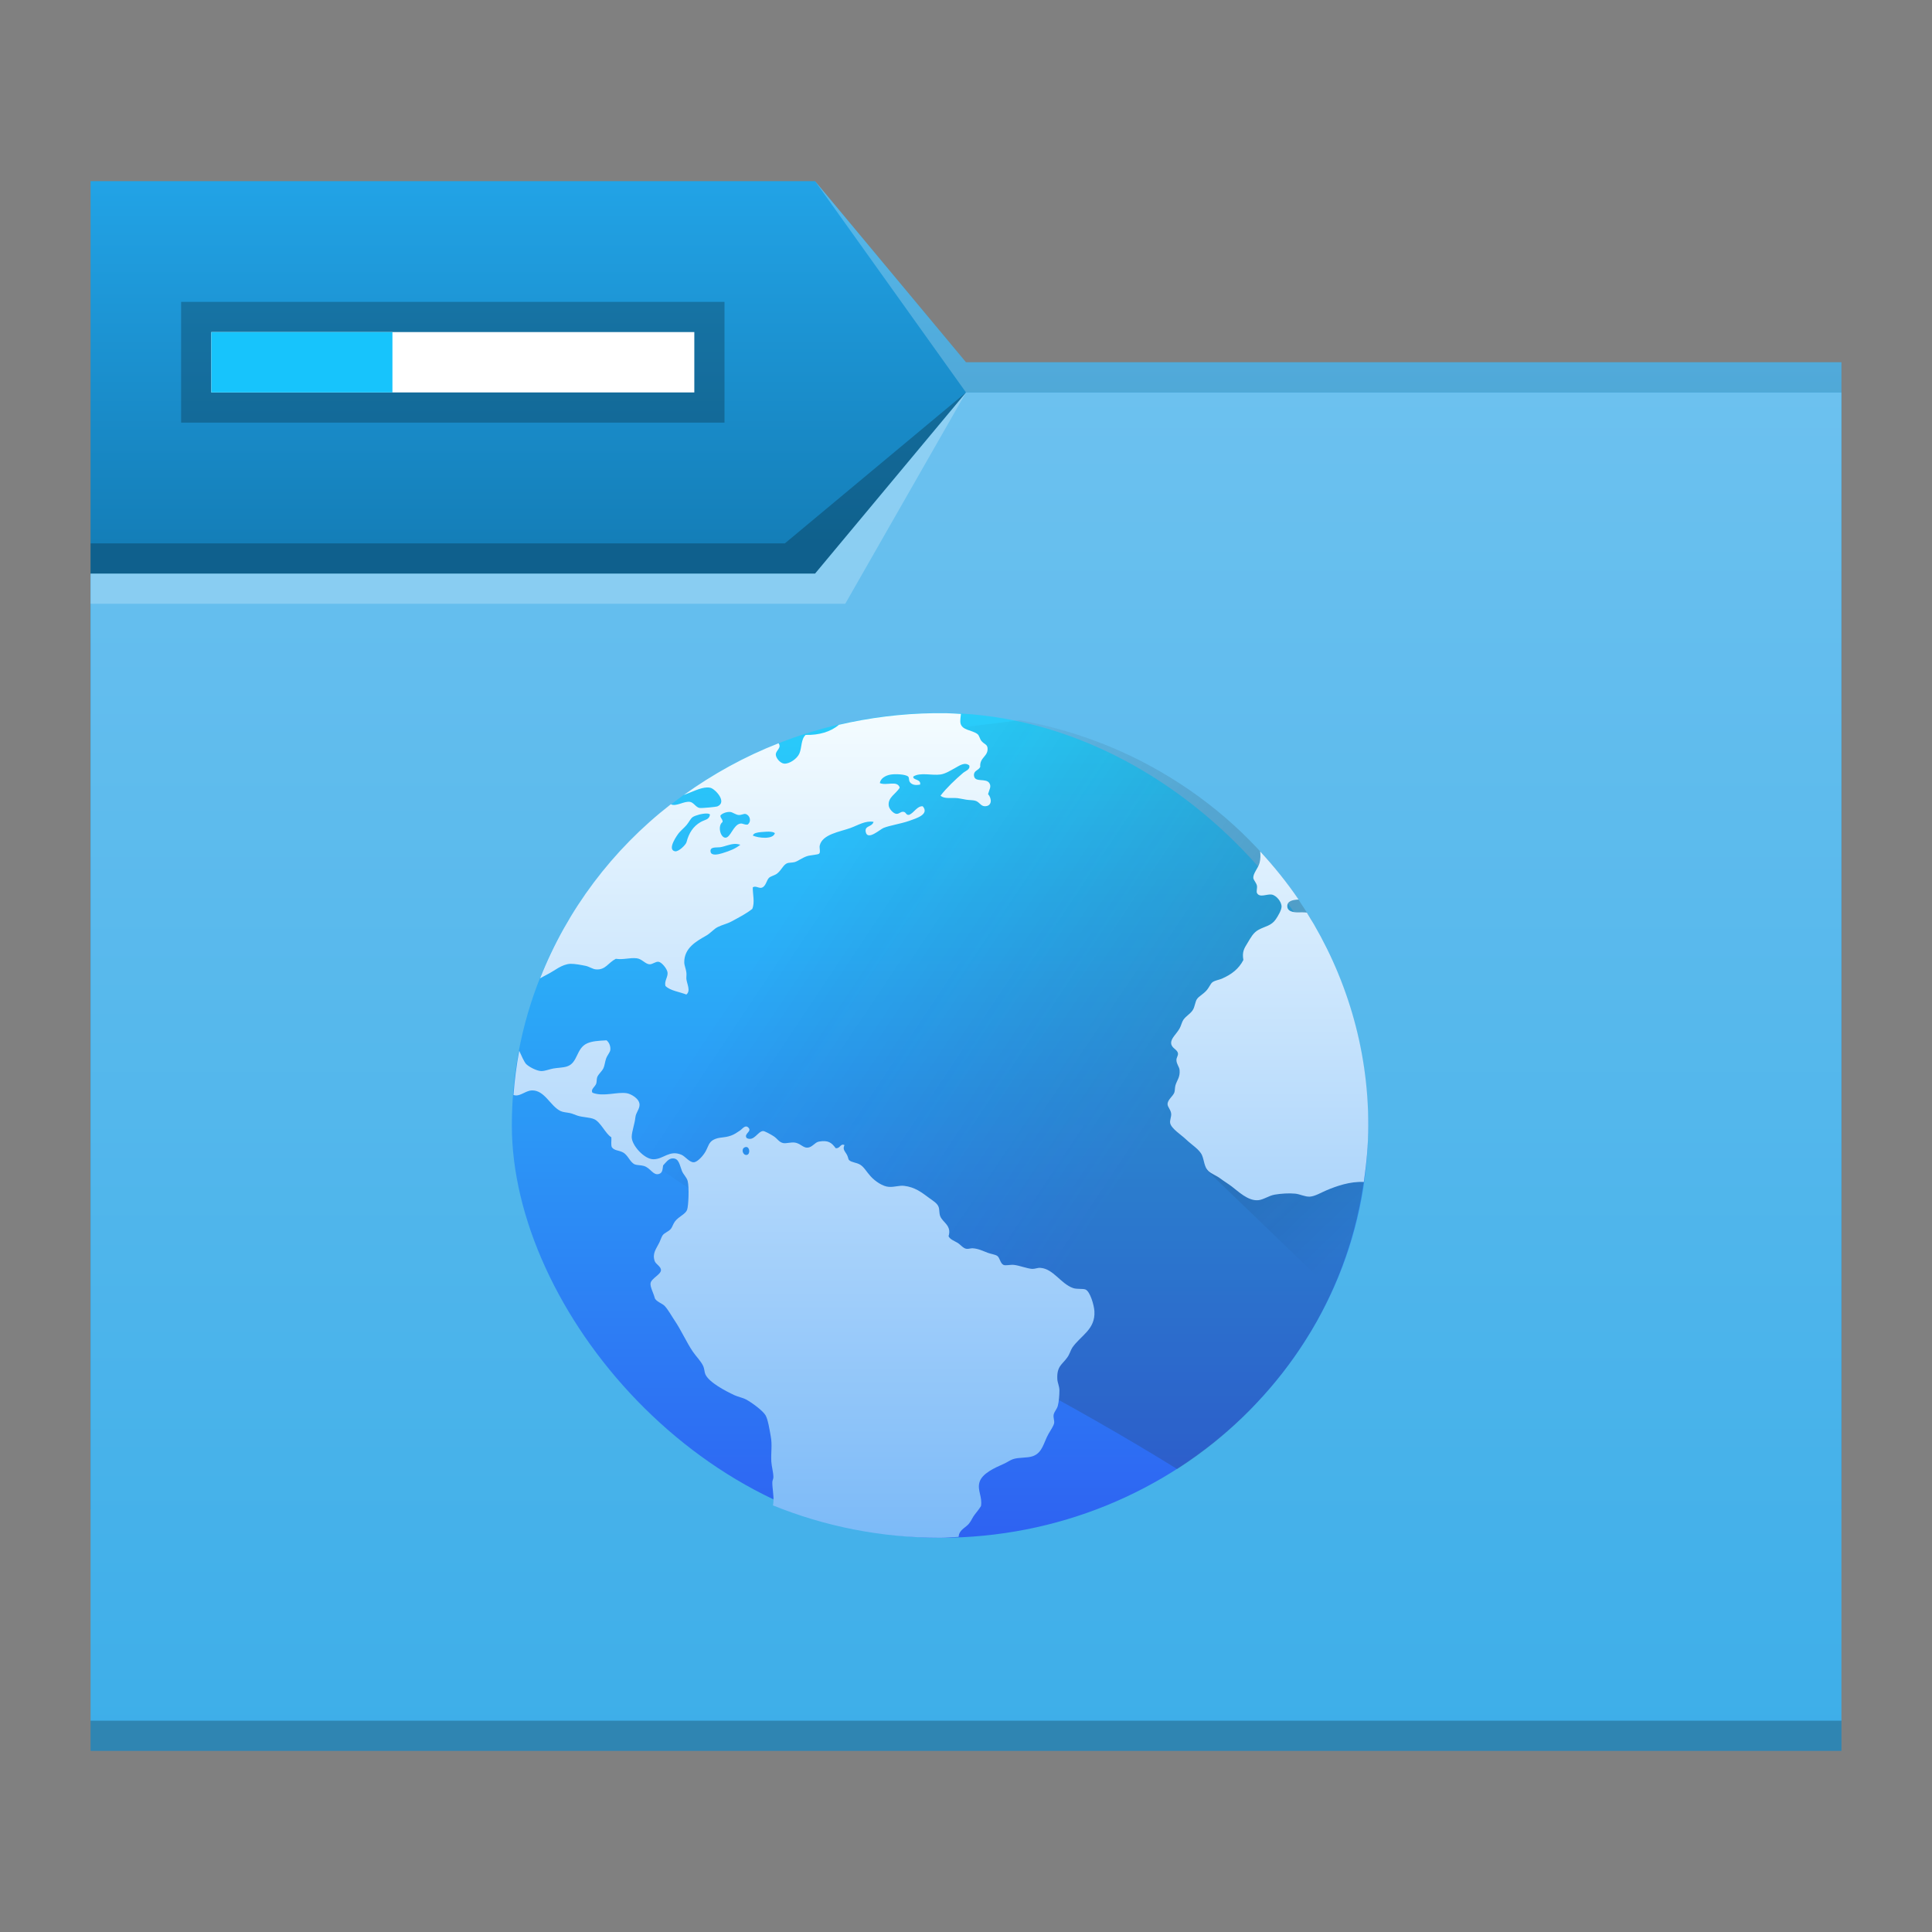 <?xml version="1.0" encoding="UTF-8" standalone="no"?>
<!-- Created with Inkscape (http://www.inkscape.org/) -->

<svg
   xmlns:dc="http://purl.org/dc/elements/1.1/"
   xmlns:cc="http://creativecommons.org/ns#"
   xmlns:rdf="http://www.w3.org/1999/02/22-rdf-syntax-ns#"
   xmlns:svg="http://www.w3.org/2000/svg"
   xmlns="http://www.w3.org/2000/svg"
   xmlns:xlink="http://www.w3.org/1999/xlink"
   xmlns:sodipodi="http://sodipodi.sourceforge.net/DTD/sodipodi-0.dtd"
   xmlns:inkscape="http://www.inkscape.org/namespaces/inkscape"
   width="64"
   version="1.1"
   height="64"
   viewBox="0 0 64 64"
   id="svg2"
   inkscape:version="0.92.2 2405546, 2018-03-11"
   sodipodi:docname="folder-publicshare.svg">
  <rect x="0" y="0" width="64" height="64" fill="#808080" stroke="none"/>
  <sodipodi:namedview
     pagecolor="#ffffff"
     bordercolor="#666666"
     borderopacity="1"
     objecttolerance="10"
     gridtolerance="10"
     guidetolerance="10"
     inkscape:pageopacity="0"
     inkscape:pageshadow="2"
     inkscape:window-width="1920"
     inkscape:window-height="1022"
     id="namedview17"
     showgrid="true"
     inkscape:zoom="2.6074563"
     inkscape:cx="18.04024"
     inkscape:cy="26.397178"
     inkscape:window-x="0"
     inkscape:window-y="28"
     inkscape:window-maximized="1"
     inkscape:current-layer="layer1">
    <inkscape:grid
       type="xygrid"
       id="grid830" />
  </sodipodi:namedview>
  <defs
     id="defs5455">
    <linearGradient
       inkscape:collect="always"
       id="linearGradient836">
      <stop
         style="stop-color:#147eb8;stop-opacity:1;"
         offset="0"
         id="stop832" />
      <stop
         style="stop-color:#22a3e6;stop-opacity:1"
         offset="1"
         id="stop834" />
    </linearGradient>
    <linearGradient
       id="linearGradient4172-7">
      <stop
         style="stop-color:#4183d7"
         id="stop4174-9" />
      <stop
         offset="1"
         style="stop-color:#5b94df"
         id="stop4176-4" />
    </linearGradient>
    <linearGradient
       inkscape:collect="always"
       id="linearGradient4172-5">
      <stop
         style="stop-color:#3daee9"
         id="stop4174-6" />
      <stop
         offset="1"
         style="stop-color:#6cc1ef"
         id="stop4176-6" />
    </linearGradient>
    <linearGradient
       inkscape:collect="always"
       xlink:href="#linearGradient836"
       id="linearGradient838"
       x1="419.571"
       y1="501.798"
       x2="419.571"
       y2="489.798"
       gradientUnits="userSpaceOnUse" />
    <linearGradient
       inkscape:collect="always"
       xlink:href="#linearGradient4172-5"
       id="linearGradient840"
       gradientUnits="userSpaceOnUse"
       x1="429.571"
       y1="541.798"
       x2="429.571"
       y2="496.798" />
    <linearGradient
       id="e"
       y1="541.8"
       y2="505.8"
       gradientUnits="userSpaceOnUse"
       x2="0">
      <stop
         stop-color="#2e62f2"
         id="stop18" />
      <stop
         offset="1"
         stop-color="#29cdfa"
         id="stop20" />
    </linearGradient>
    <linearGradient
       inkscape:collect="always"
       xlink:href="#f"
       id="linearGradient76"
       gradientUnits="userSpaceOnUse"
       x1="414.75"
       y1="528.56"
       x2="399.4"
       y2="518.69" />
    <linearGradient
       id="f"
       y1="528.56"
       x1="414.75"
       y2="518.69"
       gradientUnits="userSpaceOnUse"
       x2="399.4">
      <stop
         stop-color="#292c2f"
         id="stop23" />
      <stop
         offset="1"
         stop-opacity="0"
         id="stop25" />
    </linearGradient>
    <linearGradient
       xlink:href="#f"
       id="g"
       y1="519.31"
       x1="417.57"
       y2="528.31"
       gradientUnits="userSpaceOnUse"
       x2="426.57" />
    <linearGradient
       id="h"
       y1="541.8"
       y2="505.8"
       gradientUnits="userSpaceOnUse"
       x2="0">
      <stop
         stop-color="#7cbaf8"
         id="stop29" />
      <stop
         offset="1"
         stop-color="#f4fcff"
         id="stop31" />
    </linearGradient>
  </defs>
  <g
     inkscape:label="Capa 1"
     inkscape:groupmode="layer"
     id="layer1"
     transform="matrix(1 0 0 1 -384.571 -483.798)">
    <g
       transform="translate(-5e-6,-5e-5)"
       id="g4193">
      <path
         d="m 387.571,503.798 0,1 20,0 3,-5 -4,4 z"
         id="path4224"
         style="fill:#ffffff;fill-opacity:0.235;fill-rule:evenodd"
         inkscape:connector-curvature="0" />
      <path
         sodipodi:nodetypes="ccccccc"
         inkscape:connector-curvature="0"
         id="rect4160"
         d="m 387.571,489.798 24,0 5,6 29,0 10e-6,38 -58,0 z"
         style="fill:url(#linearGradient838);fill-opacity:1;fill-rule:evenodd;stroke:none;stroke-width:1px;stroke-linecap:butt;stroke-linejoin:miter;stroke-opacity:1" />
      <path
         sodipodi:nodetypes="cccccccc"
         inkscape:connector-curvature="0"
         style="fill:#ffffff;fill-opacity:0.235;fill-rule:evenodd"
         id="path4166"
         d="m 411.571,489.798 5,7 2,0 27,0 0,-1 -27,0 -2,0 z" />
      <path
         sodipodi:nodetypes="ccccccc"
         inkscape:connector-curvature="0"
         id="rect3347"
         d="m 387.571,502.798 24,0 5,-6 29,0 10e-6,45 -58,0 z"
         style="fill:url(#linearGradient840);fill-opacity:1;fill-rule:evenodd;stroke:none;stroke-width:1px;stroke-linecap:butt;stroke-linejoin:miter;stroke-opacity:1" />
      <path
         d="m 416.571,496.798 -4,7 -4,0 -21,0 0,-1 21,0 3,0 z"
         id="path4168"
         style="fill:#ffffff;fill-opacity:0.235;fill-rule:evenodd"
         inkscape:connector-curvature="0"
         sodipodi:nodetypes="cccccccc" />
      <path
         sodipodi:nodetypes="cccccc"
         d="m 387.571,501.798 0,1 24,0 5,-6 -6,5 z"
         id="path4228"
         style="fill:#000000;fill-opacity:0.235;fill-rule:evenodd"
         inkscape:connector-curvature="0" />
      <path
         d="m 387.571,540.798 0,1 1,0 56,0 1,0 0,-1 -1,0 -56,0 -1,0 z"
         id="path4151-2"
         style="fill-opacity:0.235"
         inkscape:connector-curvature="0" />
      <rect
         y="493.798"
         x="390.571"
         height="4"
         width="18"
         id="rect4184"
         style="fill:#000000;fill-opacity:0.235;stroke:none" />
      <rect
         style="fill:#ffffff;fill-opacity:1;stroke:none"
         id="rect4186"
         width="16"
         height="2"
         x="391.571"
         y="494.798" />
      <path
         sodipodi:nodetypes="ccccc"
         inkscape:connector-curvature="0"
         id="rect4190"
         d="m 391.571,494.798 6,0 0,2 -6,0 z"
         style="fill:#17c4fc;fill-opacity:1;stroke:none" />
    </g>
    <g
       transform="matrix(0.788,0,0,0.759,93.757,123.513)"
       id="g46">
      <rect
         width="36"
         x="390.57"
         y="505.8"
         rx="18"
         height="36"
         id="rect36"
         style="fill:url(#e)" />
      <g
         id="g42"
         style="fill-rule:evenodd">
        <path
           d="m 411.91,506.12 -3.824,0.49 -5.316,3.069 -1.931,3.345 c 0,0 -2.538,1.788 -2.92,1.685 -3.236,-0.038 -4.974,0.855 -5.889,1.989 -0.387,0.904 -0.69,1.851 -0.927,2.825 -0.006,0.978 0.208,1.738 0.208,1.738 9.08,8.172 18.16,11.695 27.23,17.54 0.572,-0.38 1.117,-0.792 1.64,-1.233 0.03,-0.025 0.058,-0.052 0.088,-0.078 0.463,-0.396 0.904,-0.818 1.323,-1.258 0.093,-0.097 0.18,-0.199 0.271,-0.299 0.363,-0.399 0.711,-0.812 1.037,-1.243 0.074,-0.097 0.147,-0.195 0.218,-0.294 0.354,-0.488 0.687,-0.993 0.992,-1.517 0.023,-0.039 0.048,-0.076 0.07,-0.116 1.369,-2.396 2.203,-5.141 2.345,-8.08 0,-0.008 0.002,-0.017 0.003,-0.025 v -0.003 l -2.345,-9.819 c -2.571,-4.485 -7.01,-7.741 -12.277,-8.721"
           id="path38"
           style="opacity:0.2;fill:url(#linearGradient76)"
           inkscape:connector-curvature="0" />
        <path
           d="m 425.3,517.17 -5.537,8.563 5.296,5.296 c 0.966,-2.211 1.512,-4.652 1.512,-7.227 0,-2.347 -0.46,-4.579 -1.271,-6.632"
           id="path40"
           style="opacity:0.2;fill:url(#g)"
           inkscape:connector-curvature="0" />
      </g>
      <path
         d="m 408.32,505.81 c -1.379,0.019 -2.714,0.198 -4,0.507 -0.338,0.304 -0.838,0.458 -1.399,0.442 -0.201,0.192 -0.154,0.55 -0.264,0.814 -0.092,0.221 -0.416,0.458 -0.638,0.439 -0.164,-0.014 -0.351,-0.244 -0.352,-0.397 -10e-4,-0.184 0.256,-0.287 0.116,-0.492 -1.433,0.581 -2.766,1.347 -3.985,2.258 0.327,-0.12 0.688,-0.323 0.984,-0.329 0.049,-0.001 0.094,0.004 0.138,0.015 0.199,0.052 0.724,0.627 0.286,0.814 -0.041,0.018 -0.642,0.083 -0.746,0.065 -0.152,-0.026 -0.243,-0.236 -0.397,-0.264 -0.258,-0.045 -0.586,0.223 -0.809,0.103 -2.453,1.98 -4.356,4.596 -5.497,7.599 0.105,-0.061 0.212,-0.124 0.306,-0.173 0.321,-0.167 0.593,-0.437 0.967,-0.462 0.187,-0.004 0.456,0.05 0.635,0.088 0.165,0.034 0.299,0.145 0.442,0.156 0.406,0.031 0.502,-0.285 0.834,-0.462 0.342,0.048 0.57,-0.057 0.879,-0.023 0.211,0.023 0.363,0.249 0.527,0.261 0.138,0.014 0.261,-0.128 0.394,-0.108 0.13,0.02 0.353,0.303 0.374,0.462 0.027,0.198 -0.145,0.376 -0.088,0.593 0.207,0.211 0.583,0.253 0.879,0.374 0.193,-0.159 0.026,-0.453 0,-0.683 -0.004,-0.101 0.014,-0.191 0,-0.284 -0.018,-0.158 -0.087,-0.304 -0.088,-0.439 -0.004,-0.625 0.505,-0.918 0.924,-1.165 0.182,-0.108 0.325,-0.295 0.482,-0.374 0.222,-0.112 0.388,-0.138 0.573,-0.241 0.333,-0.187 0.619,-0.338 0.879,-0.55 0.12,-0.284 0.013,-0.664 0.023,-0.944 0.12,-0.074 0.224,0.033 0.352,0.023 0.201,-0.042 0.218,-0.326 0.331,-0.439 0.066,-0.065 0.247,-0.111 0.329,-0.176 0.2,-0.157 0.265,-0.394 0.439,-0.462 0.063,-0.025 0.208,-0.019 0.306,-0.045 0.13,-0.035 0.315,-0.189 0.527,-0.261 0.138,-0.048 0.455,-0.058 0.507,-0.11 0.065,-0.066 0,-0.252 0.023,-0.352 0.107,-0.496 0.854,-0.601 1.296,-0.768 0.31,-0.117 0.627,-0.332 0.967,-0.266 -0.067,0.236 -0.383,0.153 -0.329,0.439 0.074,0.397 0.605,-0.115 0.746,-0.173 0.268,-0.113 0.728,-0.181 1.08,-0.309 0.308,-0.113 0.861,-0.285 0.57,-0.638 -0.242,-0.014 -0.359,0.284 -0.57,0.374 -0.146,0.023 -0.119,-0.121 -0.244,-0.133 -0.118,-0.014 -0.185,0.109 -0.306,0.088 -0.121,-0.02 -0.29,-0.21 -0.309,-0.352 -0.048,-0.367 0.31,-0.517 0.462,-0.791 -0.1,-0.332 -0.559,-0.069 -0.836,-0.198 0.026,-0.198 0.231,-0.334 0.462,-0.372 0.189,-0.032 0.613,-0.015 0.726,0.085 0.065,0.055 0.005,0.194 0.11,0.286 0.112,0.101 0.249,0.092 0.394,0.068 0.053,-0.25 -0.325,-0.188 -0.284,-0.354 0.297,-0.194 0.779,-0.034 1.143,-0.088 0.209,-0.031 0.43,-0.179 0.615,-0.284 0.176,-0.1 0.406,-0.275 0.593,-0.11 0.051,0.179 -0.164,0.24 -0.264,0.329 -0.336,0.299 -0.683,0.642 -0.944,0.989 0.16,0.156 0.452,0.078 0.723,0.11 0.106,0.014 0.239,0.046 0.352,0.065 0.131,0.023 0.272,0.016 0.374,0.043 0.185,0.045 0.234,0.244 0.417,0.244 0.301,-0.001 0.303,-0.327 0.133,-0.53 0.054,-0.207 0.138,-0.314 0.065,-0.46 -0.135,-0.271 -0.632,-0.014 -0.658,-0.352 -0.016,-0.219 0.184,-0.21 0.264,-0.374 -0.036,-0.423 0.347,-0.454 0.306,-0.834 -0.018,-0.159 -0.153,-0.16 -0.264,-0.309 -0.058,-0.076 -0.084,-0.227 -0.153,-0.286 -0.23,-0.194 -0.697,-0.157 -0.726,-0.527 -0.004,-0.125 0.014,-0.238 0.025,-0.357 -0.212,-0.01 -0.421,-0.03 -0.635,-0.033 z m -8.563,4.312 c 0.103,0.014 0.227,0.124 0.352,0.133 0.117,0.004 0.214,-0.064 0.286,-0.045 0.184,0.048 0.261,0.326 0.088,0.462 -0.144,0.018 -0.201,-0.062 -0.309,-0.043 -0.298,0.051 -0.412,0.635 -0.635,0.615 -0.21,-0.018 -0.324,-0.53 -0.11,-0.683 0.014,-0.133 -0.097,-0.155 -0.09,-0.286 0.063,-0.081 0.244,-0.168 0.419,-0.153 m -0.989,0.068 c 0.061,0.003 0.107,0.016 0.131,0.043 -0.029,0.234 -0.213,0.22 -0.394,0.329 -0.312,0.189 -0.493,0.476 -0.593,0.879 -0.029,0.117 -0.336,0.428 -0.485,0.397 -0.348,-0.073 0.096,-0.716 0.176,-0.814 0.088,-0.108 0.205,-0.204 0.309,-0.329 0.1,-0.121 0.167,-0.284 0.264,-0.352 0.106,-0.073 0.409,-0.16 0.593,-0.153 m 2.602,0.791 c 0.112,0.003 0.21,0.02 0.256,0.065 -0.072,0.29 -0.695,0.213 -0.924,0.108 0.015,-0.109 0.185,-0.139 0.329,-0.153 0.101,-0.004 0.228,-0.023 0.339,-0.02 m -1.424,0.535 c 0.074,-0.003 0.15,0.014 0.229,0.035 -0.202,0.169 -0.421,0.264 -0.768,0.374 -0.167,0.053 -0.456,0.119 -0.485,-0.068 -0.035,-0.229 0.244,-0.175 0.397,-0.196 0.192,-0.026 0.403,-0.138 0.628,-0.146 m 22.08,0.326 c 0.017,0.165 0.019,0.322 -0.025,0.5 -0.06,0.238 -0.274,0.454 -0.264,0.66 0.014,0.106 0.13,0.208 0.156,0.352 0.014,0.076 -0.036,0.24 0,0.309 0.112,0.216 0.416,0.033 0.615,0.065 0.194,0.031 0.419,0.31 0.417,0.527 -0.003,0.152 -0.145,0.404 -0.241,0.55 -0.192,0.291 -0.451,0.304 -0.726,0.46 -0.229,0.13 -0.328,0.347 -0.462,0.573 -0.146,0.244 -0.236,0.392 -0.176,0.746 -0.196,0.39 -0.495,0.628 -0.902,0.814 -0.12,0.054 -0.284,0.073 -0.394,0.153 -0.088,0.063 -0.139,0.234 -0.264,0.374 -0.154,0.172 -0.316,0.243 -0.397,0.374 -0.063,0.101 -0.084,0.304 -0.153,0.439 -0.094,0.185 -0.294,0.275 -0.417,0.462 -0.056,0.087 -0.094,0.261 -0.156,0.374 -0.139,0.253 -0.377,0.435 -0.352,0.658 0.026,0.215 0.27,0.252 0.286,0.439 0.004,0.106 -0.07,0.171 -0.065,0.286 0.004,0.169 0.117,0.287 0.131,0.417 0.033,0.326 -0.112,0.457 -0.173,0.681 -0.029,0.107 -0.017,0.226 -0.045,0.309 -0.054,0.163 -0.282,0.312 -0.286,0.505 -0.003,0.137 0.142,0.247 0.153,0.439 0.004,0.133 -0.066,0.275 -0.043,0.397 0.047,0.239 0.475,0.517 0.66,0.703 0.249,0.249 0.573,0.441 0.681,0.703 0.09,0.222 0.09,0.513 0.264,0.681 0.128,0.124 0.341,0.2 0.505,0.329 0.153,0.12 0.321,0.224 0.485,0.352 0.268,0.209 0.671,0.627 1.097,0.595 0.223,-0.016 0.451,-0.199 0.703,-0.244 0.26,-0.046 0.597,-0.07 0.859,-0.043 0.201,0.02 0.407,0.14 0.615,0.131 0.22,-0.014 0.473,-0.177 0.723,-0.286 0.396,-0.172 0.971,-0.386 1.549,-0.354 0.111,-0.81 0.188,-1.632 0.188,-2.473 0,-3.406 -0.953,-6.574 -2.584,-9.284 -0.076,-0.005 -0.145,-0.016 -0.229,-0.013 -0.223,0.014 -0.589,0.014 -0.593,-0.264 -0.002,-0.228 0.215,-0.278 0.475,-0.294 -0.486,-0.743 -1.03,-1.441 -1.617,-2.102 m -27.475,8.247 c -0.365,0.02 -0.604,0.037 -0.811,0.131 -0.476,0.216 -0.384,0.86 -0.859,1.012 -0.164,0.053 -0.389,0.054 -0.57,0.088 -0.156,0.028 -0.346,0.114 -0.507,0.111 -0.19,-0.004 -0.522,-0.187 -0.635,-0.309 -0.078,-0.084 -0.205,-0.379 -0.289,-0.575 -0.115,0.633 -0.194,1.277 -0.241,1.931 0.039,0.007 0.08,0.018 0.113,0.018 0.208,10e-4 0.431,-0.215 0.66,-0.221 0.539,-0.015 0.773,0.686 1.208,0.902 0.109,0.054 0.253,0.057 0.394,0.088 0.114,0.025 0.199,0.073 0.309,0.11 0.232,0.079 0.517,0.07 0.703,0.153 0.28,0.124 0.485,0.65 0.726,0.791 0.014,0.142 -0.026,0.334 0.023,0.439 0.114,0.154 0.275,0.12 0.462,0.221 0.224,0.121 0.292,0.432 0.505,0.527 0.073,0.033 0.258,0.03 0.374,0.065 0.291,0.088 0.386,0.425 0.635,0.352 0.164,-0.048 0.152,-0.218 0.178,-0.374 0.108,-0.117 0.226,-0.303 0.394,-0.306 0.273,-0.014 0.297,0.282 0.397,0.547 0.056,0.15 0.203,0.281 0.241,0.439 0.068,0.273 0.035,1.09 -0.023,1.253 -0.069,0.2 -0.34,0.285 -0.507,0.507 -0.079,0.104 -0.116,0.256 -0.176,0.329 -0.108,0.131 -0.269,0.165 -0.349,0.286 -0.046,0.068 -0.089,0.214 -0.133,0.306 -0.132,0.28 -0.309,0.478 -0.198,0.814 0.046,0.138 0.263,0.232 0.264,0.394 0.001,0.191 -0.408,0.363 -0.439,0.573 -0.023,0.156 0.126,0.435 0.176,0.638 0.036,0.153 0.326,0.249 0.417,0.352 0.154,0.173 0.278,0.418 0.419,0.635 0.279,0.428 0.497,0.949 0.768,1.364 0.143,0.217 0.344,0.412 0.439,0.638 0.049,0.114 0.043,0.249 0.088,0.352 0.157,0.355 0.85,0.726 1.208,0.902 0.168,0.082 0.354,0.111 0.507,0.196 0.233,0.13 0.693,0.479 0.811,0.683 0.105,0.184 0.17,0.63 0.221,0.922 0.068,0.386 0.004,0.682 0.023,1.1 0.014,0.226 0.085,0.454 0.088,0.681 0.001,0.079 -0.042,0.138 -0.045,0.218 -0.004,0.274 0.069,0.583 0.045,0.859 -0.002,0.059 -0.008,0.104 -0.018,0.156 2.157,0.91 4.53,1.414 7.03,1.414 0.261,0 0.515,-0.029 0.773,-0.04 0.005,-0.041 0.012,-0.082 0.02,-0.116 0.08,-0.223 0.285,-0.297 0.417,-0.462 0.1,-0.124 0.146,-0.27 0.241,-0.394 0.103,-0.135 0.196,-0.255 0.264,-0.374 0.065,-0.401 -0.16,-0.681 -0.065,-1.032 0.105,-0.395 0.65,-0.636 1.032,-0.814 0.132,-0.061 0.267,-0.161 0.374,-0.198 0.265,-0.092 0.594,-0.042 0.836,-0.131 0.412,-0.151 0.455,-0.592 0.658,-0.967 0.096,-0.178 0.222,-0.356 0.241,-0.482 0.016,-0.114 -0.041,-0.22 -0.023,-0.354 0.02,-0.133 0.139,-0.248 0.176,-0.394 0.048,-0.19 0.068,-0.468 0.068,-0.681 0,-0.174 -0.081,-0.328 -0.088,-0.485 -0.028,-0.57 0.206,-0.634 0.417,-0.944 0.106,-0.154 0.145,-0.329 0.218,-0.439 0.354,-0.528 0.969,-0.783 0.924,-1.582 -0.015,-0.264 -0.18,-0.862 -0.374,-0.947 -0.111,-0.048 -0.366,-0.004 -0.527,-0.065 -0.519,-0.194 -0.825,-0.838 -1.364,-0.879 -0.115,-0.014 -0.22,0.047 -0.349,0.045 -0.213,-0.014 -0.535,-0.149 -0.771,-0.176 -0.15,-0.016 -0.349,0.044 -0.439,0 -0.137,-0.067 -0.152,-0.319 -0.264,-0.394 -0.089,-0.061 -0.26,-0.081 -0.394,-0.133 -0.216,-0.083 -0.388,-0.181 -0.638,-0.198 -0.077,-0.004 -0.174,0.037 -0.264,0.023 -0.138,-0.023 -0.247,-0.186 -0.374,-0.264 -0.16,-0.097 -0.308,-0.145 -0.374,-0.284 0.144,-0.473 -0.255,-0.605 -0.352,-0.879 -0.046,-0.128 -0.025,-0.282 -0.065,-0.397 -0.057,-0.164 -0.219,-0.258 -0.397,-0.394 -0.318,-0.245 -0.6,-0.474 -1.055,-0.53 -0.2,-0.025 -0.396,0.06 -0.638,0.045 -0.256,-0.016 -0.577,-0.241 -0.768,-0.46 -0.186,-0.214 -0.277,-0.405 -0.439,-0.507 -0.154,-0.099 -0.357,-0.096 -0.462,-0.196 -0.047,-0.044 -0.038,-0.118 -0.088,-0.221 -0.077,-0.16 -0.207,-0.248 -0.111,-0.439 -0.175,-0.09 -0.18,0.166 -0.372,0.133 -0.171,-0.242 -0.315,-0.357 -0.703,-0.286 -0.178,0.033 -0.278,0.258 -0.485,0.264 -0.17,0.014 -0.303,-0.189 -0.527,-0.221 -0.169,-0.023 -0.362,0.046 -0.482,0.023 -0.188,-0.037 -0.245,-0.194 -0.417,-0.306 -0.126,-0.082 -0.369,-0.223 -0.439,-0.221 -0.221,0.014 -0.378,0.47 -0.683,0.309 -0.148,-0.188 0.241,-0.287 0.065,-0.462 -0.133,-0.133 -0.245,0.06 -0.352,0.133 -0.122,0.084 -0.237,0.169 -0.372,0.218 -0.302,0.113 -0.49,0.054 -0.726,0.176 -0.218,0.113 -0.228,0.303 -0.352,0.527 -0.101,0.184 -0.333,0.451 -0.485,0.462 -0.184,0.014 -0.36,-0.257 -0.527,-0.329 -0.503,-0.218 -0.747,0.193 -1.165,0.198 -0.388,0.014 -0.941,-0.625 -0.922,-0.989 0.004,-0.222 0.127,-0.561 0.153,-0.836 0.023,-0.219 0.173,-0.35 0.176,-0.55 0.004,-0.267 -0.354,-0.473 -0.527,-0.505 -0.411,-0.076 -0.981,0.166 -1.451,-0.023 -0.09,-0.149 0.105,-0.252 0.156,-0.397 0.028,-0.082 0.013,-0.193 0.043,-0.284 0.052,-0.14 0.198,-0.248 0.264,-0.397 0.049,-0.113 0.061,-0.276 0.11,-0.417 0.057,-0.16 0.163,-0.262 0.176,-0.374 0.016,-0.148 -0.04,-0.319 -0.156,-0.417 m 5.876,4.653 c 0.149,0.014 0.167,0.322 0.015,0.347 -0.164,0.026 -0.247,-0.258 -0.088,-0.331 0.027,-0.014 0.051,-0.016 0.073,-0.015"
         id="path44"
         style="fill:url(#h)"
         inkscape:connector-curvature="0" />
    </g>
  </g>
</svg>
